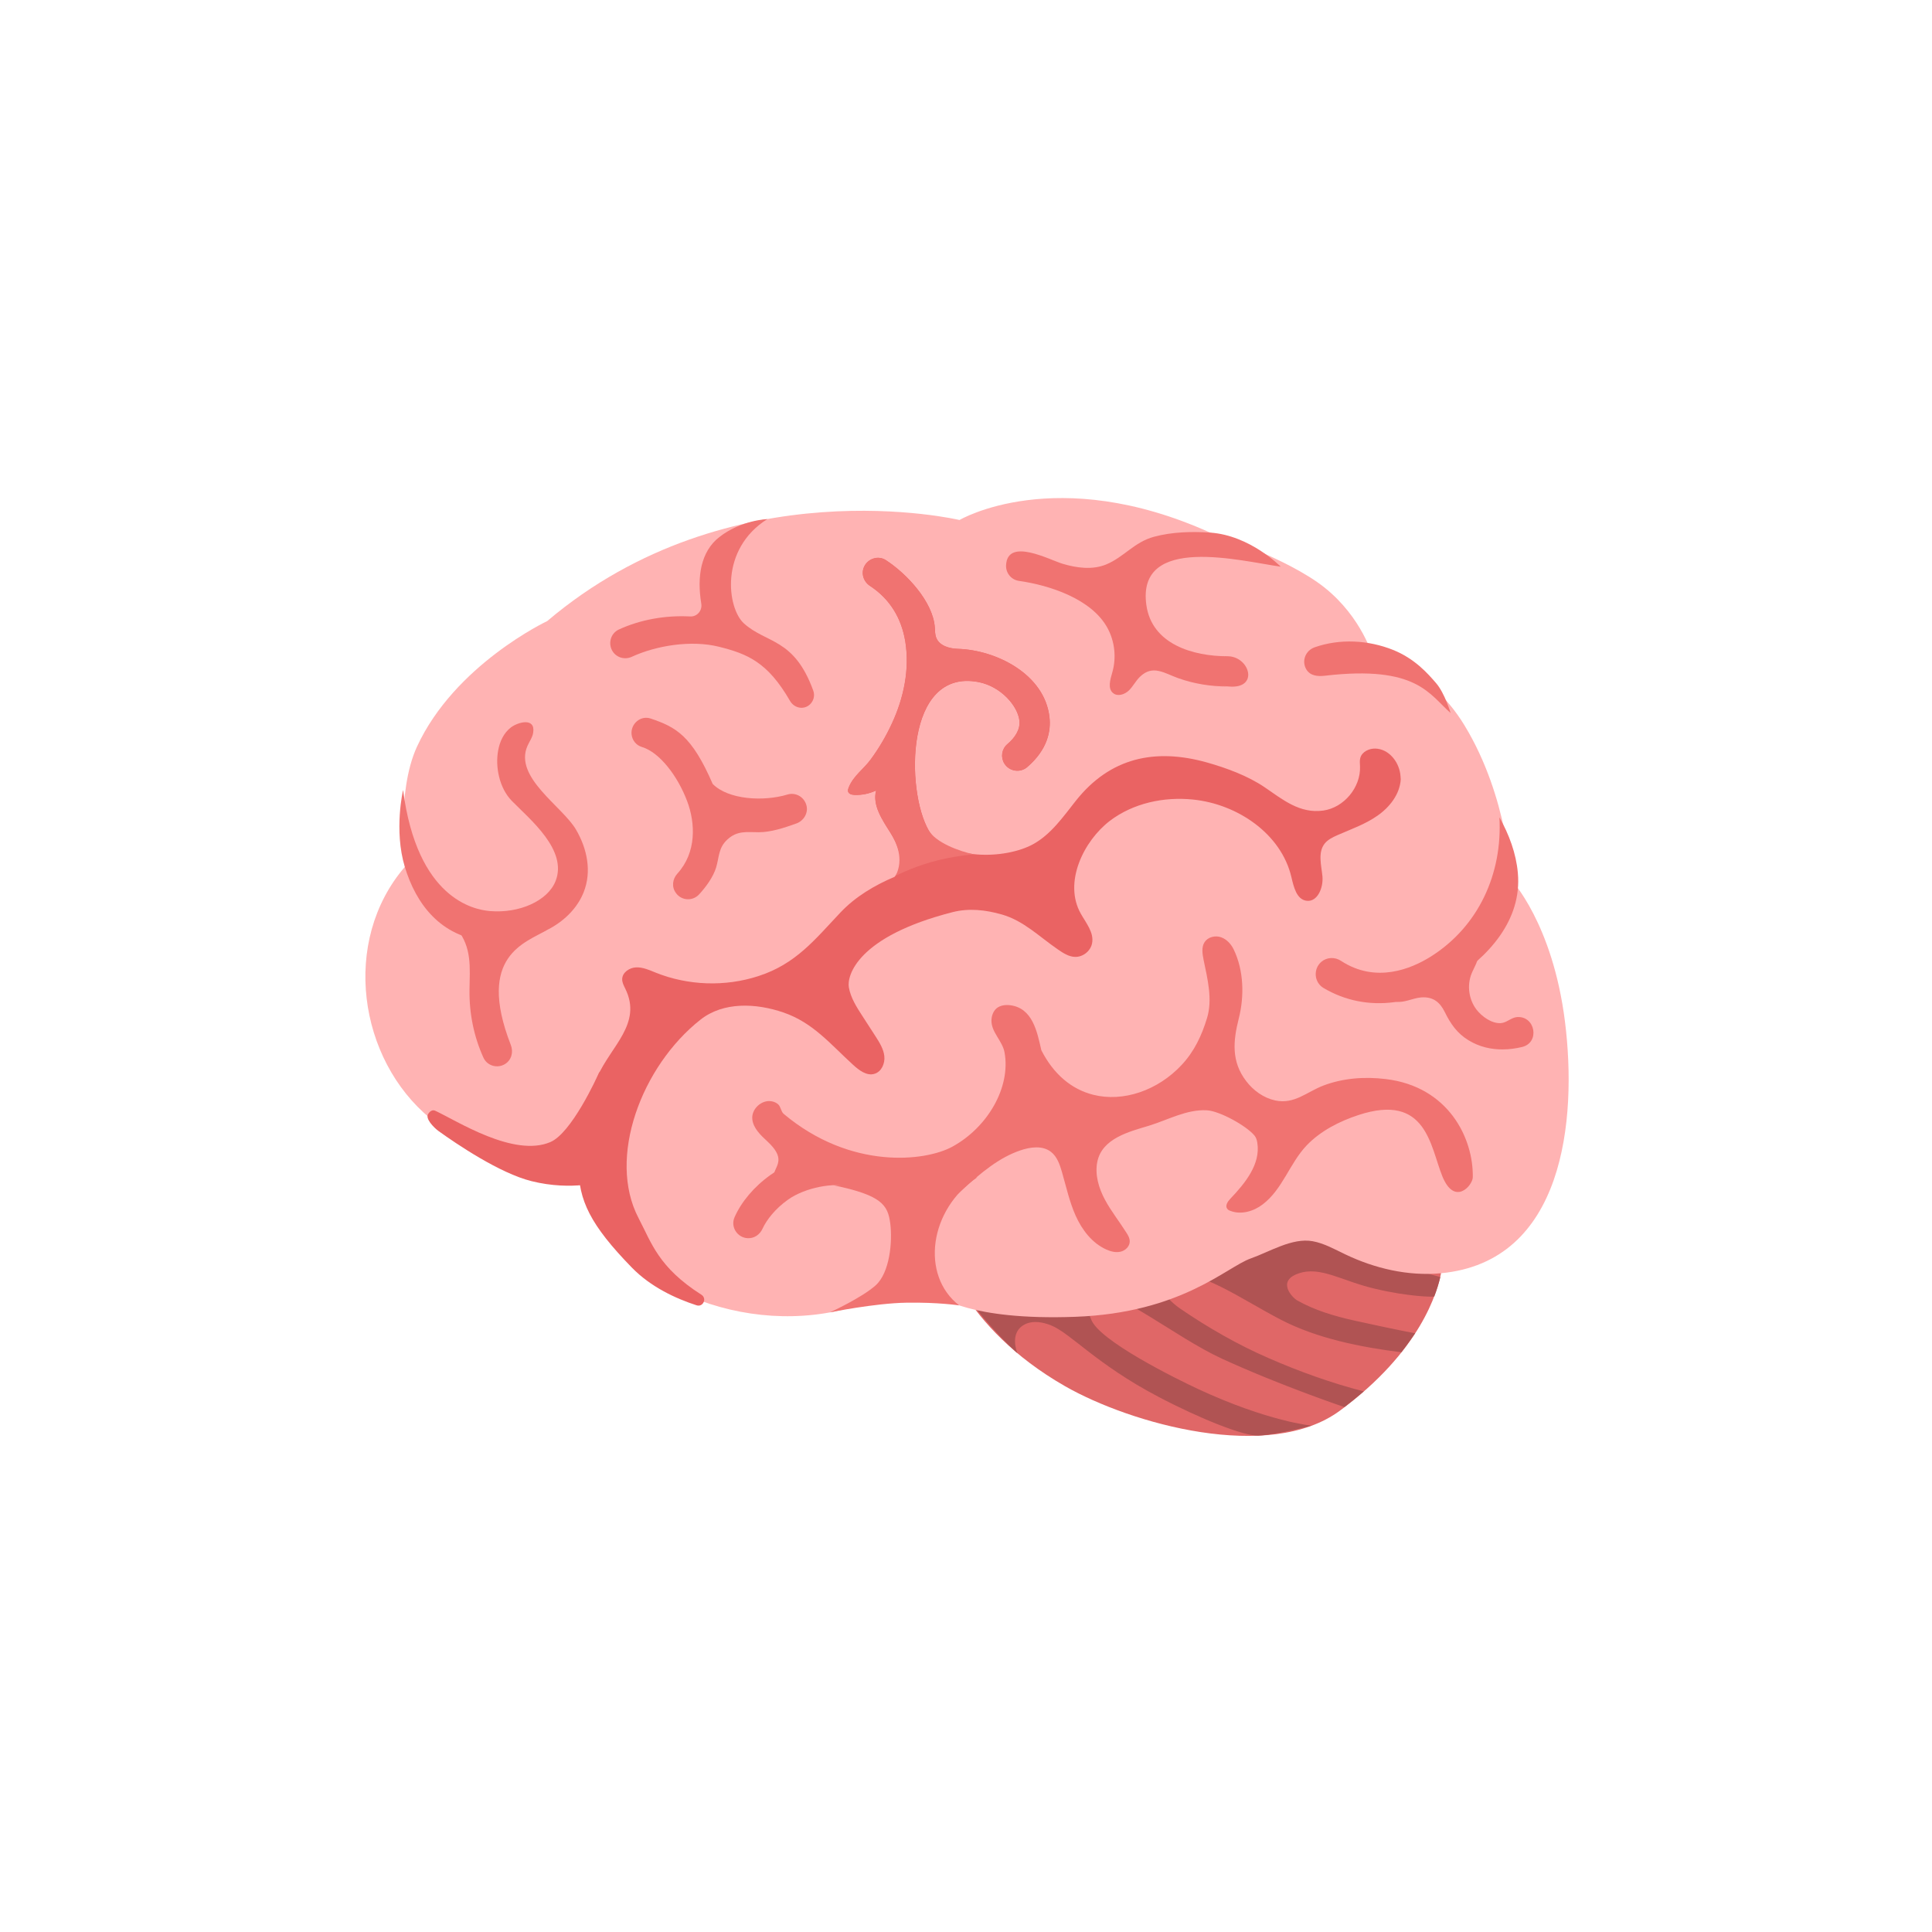 <?xml version="1.0" encoding="UTF-8" standalone="no"?>
<!-- Created with Inkscape (http://www.inkscape.org/) -->

<svg
   width="192"
   height="192"
   viewBox="0 0 50.8 50.8"
   version="1.1"
   id="svg5"
   xml:space="preserve"
   xmlns:inkscape="http://www.inkscape.org/namespaces/inkscape"
   xmlns:sodipodi="http://sodipodi.sourceforge.net/DTD/sodipodi-0.dtd"
   xmlns="http://www.w3.org/2000/svg"
   xmlns:svg="http://www.w3.org/2000/svg"><sodipodi:namedview
     id="namedview7"
     pagecolor="#ffffff"
     bordercolor="#000000"
     borderopacity="0.25"
     inkscape:showpageshadow="2"
     inkscape:pageopacity="0.0"
     inkscape:pagecheckerboard="0"
     inkscape:deskcolor="#d1d1d1"
     inkscape:document-units="mm"
     showgrid="false" /><defs
     id="defs2" /><g
     inkscape:label="Calque 1"
     inkscape:groupmode="layer"
     id="layer1"
     transform="translate(0.099,-0.199)"><g
       id="g1032"
       inkscape:export-filename="mstile-150x150.png"
       inkscape:export-xdpi="135"
       inkscape:export-ydpi="135"><g
         id="g192"
         transform="matrix(0.265,0,0,0.265,8.361,9.2)"><path
           d="m 61.53,89.7 c 0,0 1.87,7.96 12.23,13.88 6.53,3.73 20.26,7.6 27.27,2.42 7.98,-5.9 9.7,-11.74 10.08,-13.89 0.38,-2.15 -0.76,-8.08 -0.76,-8.08 L 97.22,79.36 c 0,0 -21.71,5.3 -22.09,5.3 -0.37,0.01 -13.6,5.04 -13.6,5.04 z"
           fill="#e06767"
           id="path132" /><path
           d="m 110.39,94.67 c 0.29,-0.75 0.47,-1.39 0.6,-1.92 -2.32,-0.62 -5.01,-1.62 -7.45,-2.66 0.2,-0.09 0.4,-0.18 0.59,-0.28 1.2,-0.61 2.38,-1.32 3.23,-2.36 0.92,-1.12 1.34,-2.57 1.29,-4.02 L 97.22,79.36 c 0,0 -21.71,5.3 -22.09,5.3 -0.38,0 -13.6,5.03 -13.61,5.04 -0.17,0.06 1.23,3 1.32,3.15 1.27,2.37 4.19,5.67 6.19,7.46 0,0 -0.92,-2.12 0.82,-2.91 0.77,-0.35 1.7,-0.18 2.49,0.13 1.98,0.79 4.46,3.83 10.66,7.09 4.21,2.22 8.54,3.92 9.94,3.86 1.87,-0.08 5.26,-0.99 5.26,-0.99 0,0 -4.32,-0.41 -11.26,-3.64 -2.1,-0.98 -9.87,-4.8 -10.61,-6.93 -0.21,-0.6 -0.96,-1.66 0.4,-2.26 2.08,-0.93 7.75,3.96 12.62,6.2 5.8,2.66 12.12,4.79 12.12,4.79 0.68,-0.52 1.32,-1.04 1.92,-1.56 -3.23,-0.83 -6.39,-1.97 -9.44,-3.3 -3.04,-1.32 -6.02,-3.03 -8.77,-4.91 -1.75,-1.2 -2.96,-3.22 -1.08,-3.48 3.08,-0.43 7.06,2.5 11.05,4.57 3.6,1.87 7.92,2.73 11.97,3.24 0.52,-0.65 1.37,-1.89 1.37,-1.89 0,0 -1.53,-0.26 -6.05,-1.26 -1.98,-0.44 -3.9,-1.01 -5.66,-2 -0.46,-0.26 -2.07,-1.91 0.13,-2.67 2.2,-0.76 4.29,0.75 7.61,1.52 3.33,0.79 5.84,0.83 5.87,0.76 z"
           fill="#b05353"
           id="path134" /><path
           d="m 118,53.3 c 0,0 -0.25,-8.1 -4.6,-15.27 -3.75,-6.18 -9.1,-6.81 -9.1,-6.81 0,0 -1.06,-3.89 -4.78,-6.87 C 95.8,21.37 88.15,18.88 88.15,18.88 72.83,11.98 63.28,17.63 63.28,17.63 c 0,0 -22.72,-5.4 -40.91,10.03 0,0 -9.18,4.32 -12.93,12.48 -2.07,4.52 -1.18,11.89 -1.18,11.89 -6.37,7.4 -4.62,19.12 2.53,24.99 3.41,2.79 7.62,4.64 12.01,5.11 1.72,0.18 2.59,-0.23 3.31,1.52 1.06,2.58 1.89,5.23 4.02,7.08 2.17,1.88 4.7,3.34 7.39,4.34 5.22,1.93 11.12,2.14 16.39,0.25 1.75,-0.63 7.36,-0.69 7.36,-0.69 0,0 2.97,2.45 13.51,2.06 10.54,-0.39 14.99,-4.94 17.4,-5.79 1.85,-0.65 4.12,-2.08 6.14,-1.71 1.15,0.21 2.18,0.8 3.23,1.3 2.94,1.41 6.24,2.18 9.48,1.88 12.25,-1.13 13.54,-15.24 12.33,-24.94 C 122.14,57.64 118,53.3 118,53.3 Z"
           fill="#ffb3b3"
           id="path136" /><path
           d="m 27.52,72.45 c -0.25,0.57 -2.75,6.03 -4.85,6.91 -3.63,1.53 -9.25,-2.11 -11.4,-3.11 -0.42,-0.2 -0.7,0.3 -0.7,0.3 -0.35,0.45 0.56,1.38 1.02,1.71 1.78,1.28 6.05,4.18 9.22,4.97 4.09,1.02 7.16,0 7.16,0 0,0 1.12,-8.19 1.21,-8.56 0.09,-0.37 0,-3.63 0,-3.63 z"
           fill="#ea6363"
           id="path138" /><g
           fill="#f07371"
           id="g162"><path
             d="m 63.25,95.56 c 0,0 -2.06,-0.32 -5.22,-0.27 -3.16,0.05 -7.61,0.96 -7.61,0.96 0,0 3.14,-1.43 4.54,-2.68 1.4,-1.26 1.68,-4.32 1.45,-6.14 -0.24,-1.86 -0.87,-2.8 -5.63,-3.79 l 14.26,-0.79 c -4.78,3.18 -5.65,9.73 -1.79,12.71 z"
             id="path140" /><path
             d="m 106.42,65.47 c -2.48,0.33 -4.89,-0.14 -7.03,-1.41 -0.93,-0.56 -1.03,-1.88 -0.21,-2.59 0.55,-0.47 1.34,-0.5 1.95,-0.1 3.46,2.27 6.98,0.78 8.86,-0.39 4.8,-2.99 7.18,-8.29 6.86,-13.85 0.96,1.7 1.66,3.58 1.83,5.52 0.43,4.71 -2.96,8.38 -6.75,10.75 -1.81,1.14 -3.68,1.83 -5.51,2.07 z"
             id="path142" /><path
             d="m 117.14,70.16 c -1.08,0 -2.25,-0.23 -3.36,-0.91 -1.14,-0.7 -1.78,-1.64 -2.35,-2.8 -0.47,-0.95 -1.13,-1.54 -2.34,-1.45 -0.85,0.07 -1.67,0.55 -2.52,0.43 1.13,-2 2.94,-3.6 5.07,-4.47 0.98,-0.4 2.08,-0.65 3.08,-0.34 0.11,0.7 -0.36,1.35 -0.63,2.01 -0.47,1.17 -0.28,2.57 0.48,3.57 0.52,0.68 1.51,1.41 2.42,1.35 0.6,-0.04 1.02,-0.55 1.61,-0.6 1.83,-0.13 2.29,2.55 0.49,2.97 -0.58,0.14 -1.24,0.24 -1.95,0.24 z"
             id="path144" /><path
             d="m 99.54,33.08 c -0.73,0.09 -1.47,0.01 -1.85,-0.63 -0.49,-0.83 -0.08,-1.87 0.83,-2.19 2.51,-0.88 5.33,-0.72 7.78,0.26 2.14,0.86 3.43,2.32 4.28,3.31 0.85,0.99 1.43,2.95 1.43,2.95 -2.13,-1.85 -3.34,-4.76 -12.47,-3.7 z"
             id="path146" /><path
             d="m 89.96,31.15 c -2.16,-0.09 -0.06,0 -0.08,0 -3.42,0 -7.51,-1.18 -8.06,-5.08 -0.99,-7.1 9.49,-4.34 13.33,-3.81 0,0 -3.03,-3.11 -7,-3.38 -1.85,-0.12 -3.76,-0.07 -5.56,0.41 -1.98,0.53 -2.98,2.02 -4.78,2.76 -1.36,0.55 -2.91,0.34 -4.31,-0.08 -1.29,-0.39 -5.48,-2.64 -5.6,0.16 -0.03,0.77 0.52,1.43 1.27,1.54 3.04,0.43 7.24,1.79 8.8,4.69 0.72,1.33 0.89,2.94 0.47,4.39 -0.2,0.71 -0.49,1.62 0.1,2.07 0.45,0.35 1.14,0.12 1.55,-0.28 0.41,-0.4 0.67,-0.94 1.08,-1.34 1.28,-1.26 2.44,-0.36 3.8,0.12 1.57,0.56 3.23,0.83 4.9,0.83 0.04,0 -2.93,-0.29 0.11,0 3.03,0.28 2.13,-2.91 -0.02,-3 z"
             id="path148" /><path
             d="m 41.89,27.89 c -1.66,-1.5 -2.45,-7.34 2.32,-10.35 0,0 -2.6,0.09 -4.77,1.79 -1.85,1.45 -2.22,3.96 -1.78,6.61 0.11,0.68 -0.42,1.3 -1.11,1.26 -2.48,-0.13 -4.95,0.32 -7.08,1.3 -0.81,0.38 -1.09,1.4 -0.61,2.16 0.41,0.64 1.22,0.86 1.91,0.54 2.39,-1.1 5.87,-1.69 8.66,-0.99 2.83,0.71 4.82,1.53 7.04,5.38 0.38,0.65 1.2,0.88 1.82,0.46 0.48,-0.33 0.68,-0.95 0.48,-1.49 -1.9,-5.24 -4.64,-4.65 -6.88,-6.67 z"
             id="path150" /><path
             d="M 48.08,45.9 C 47.84,45.08 47,44.63 46.21,44.87 c -2.4,0.72 -5.87,0.51 -7.42,-1.05 -2.07,-4.79 -3.64,-5.64 -6.15,-6.49 -1,-0.34 -2,0.52 -1.9,1.56 0.06,0.59 0.45,1.09 1.02,1.26 1.78,0.53 3.57,2.92 4.49,5.36 0.84,2.21 0.94,5.12 -0.96,7.2 -0.49,0.54 -0.59,1.32 -0.16,1.91 l 0.02,0.03 c 0.55,0.76 1.65,0.82 2.29,0.13 0.68,-0.74 1.39,-1.7 1.69,-2.67 0.31,-1.03 0.22,-1.95 1.11,-2.77 0.99,-0.92 1.93,-0.73 3.12,-0.73 1.22,0 2.53,-0.44 3.68,-0.85 0.78,-0.25 1.28,-1.08 1.04,-1.86 z"
             id="path152" /><path
             d="m 17.42,59.46 c -0.34,0 -0.67,-0.01 -1.02,-0.04 -4.63,-0.4 -7.06,-3.73 -8.16,-7.38 -1.1,-3.65 -0.17,-7.62 -0.17,-7.62 1.4,10.8 7.03,11.87 8.59,12.01 2.95,0.26 5.77,-1.02 6.54,-2.97 1.22,-3.08 -2.52,-6.1 -4.35,-7.97 -1.21,-1.24 -1.66,-3.35 -1.34,-5.02 0.16,-0.86 0.54,-1.7 1.25,-2.25 0.7,-0.54 2.46,-1.03 2.22,0.51 -0.07,0.48 -0.38,0.88 -0.57,1.32 -1.37,3.12 3.5,6.01 4.83,8.32 1.09,1.87 1.57,4.13 0.75,6.19 -1.16,2.94 -4.67,4.9 -8.57,4.9 z"
             id="path154" /><path
             d="m 16.35,58.66 c 0.81,0.1 1.64,-0.04 2.37,-0.4 0.7,-0.34 1.33,-0.88 2.1,-0.94 0.37,-0.02 0.83,0.2 0.77,0.56 -0.02,0.13 0.83,0.37 0.72,0.44 -1.99,1.24 -7.03,2.47 -3.55,11.4 0.28,0.71 0.06,1.51 -0.59,1.9 -0.76,0.46 -1.77,0.16 -2.13,-0.65 -0.95,-2.09 -1.41,-4.4 -1.38,-6.7 0.03,-2.24 0.26,-4.2 -1.24,-6.07 -0.16,-0.19 -0.33,-0.46 -0.2,-0.67 0.08,-0.13 0.24,-0.18 0.39,-0.22 0.62,-0.16 1.28,-0.33 1.91,-0.2 0.28,0.06 3.41,1.79 3.44,1.73"
             id="path156" /><path
             d="m 105.56,73.1 c -2.07,-0.25 -4.2,-0.1 -6.16,0.64 -1.66,0.63 -2.9,1.9 -4.81,1.48 -1.14,-0.25 -2.15,-0.98 -2.86,-1.91 -1.5,-1.95 -1.3,-4 -0.74,-6.22 0.56,-2.2 0.5,-4.75 -0.49,-6.82 -0.26,-0.55 -0.7,-1.04 -1.27,-1.24 -0.58,-0.2 -1.29,-0.03 -1.63,0.48 -0.34,0.52 -0.21,1.21 -0.09,1.82 0.39,1.87 0.89,3.89 0.33,5.72 -0.53,1.74 -1.26,3.3 -2.51,4.64 -2.37,2.55 -5.81,3.72 -8.78,2.97 -2.19,-0.55 -3.96,-2.08 -5.15,-4.42 -0.42,-1.83 -0.86,-4.21 -3.13,-4.47 -0.46,-0.05 -0.96,0.02 -1.31,0.31 -0.35,0.3 -0.51,0.78 -0.51,1.24 0,1.15 1.1,2.01 1.3,3.14 0.63,3.46 -1.67,7.42 -5.16,9.34 -2.7,1.49 -10.11,2.33 -16.75,-3.24 -0.28,-0.24 -0.28,-0.7 -0.55,-0.95 -0.18,-0.16 -0.41,-0.26 -0.64,-0.3 -0.99,-0.19 -2.02,0.75 -1.93,1.75 0.08,0.91 0.83,1.61 1.5,2.23 1.74,1.62 0.96,2.27 0.66,3.14 -0.07,0.22 -0.2,0.42 -0.22,0.65 -0.06,0.64 0.92,0.43 1.56,0.38 0.64,-0.05 1.22,-0.4 1.84,-0.58 0.78,-0.22 4.35,1.09 5.05,1.24 2.03,0.44 2.73,0.64 4.48,0.64 2.19,0 4.05,1.13 5.65,-0.37 2.28,-2.13 4.05,-3.52 6.07,-4.21 1,-0.34 2.2,-0.51 3.04,0.14 0.6,0.46 0.87,1.23 1.08,1.95 0.43,1.48 0.75,2.99 1.38,4.4 0.63,1.4 1.63,2.71 3.03,3.34 0.44,0.2 0.94,0.33 1.42,0.22 0.48,-0.11 0.9,-0.52 0.91,-1 0.01,-0.33 -0.16,-0.63 -0.34,-0.9 -0.69,-1.1 -1.51,-2.12 -2.12,-3.26 -0.61,-1.14 -1.01,-2.47 -0.76,-3.74 0.46,-2.35 3.18,-3.01 5.13,-3.6 1.87,-0.57 3.74,-1.64 5.75,-1.53 1.26,0.07 3.93,1.54 4.73,2.52 0.16,0.2 0.23,0.45 0.27,0.71 0.34,2.11 -1.21,4.01 -2.68,5.55 -0.26,0.27 -0.53,0.68 -0.31,0.99 0.08,0.11 0.2,0.17 0.32,0.21 1.06,0.41 2.3,0.05 3.2,-0.64 1.98,-1.5 2.67,-4.07 4.36,-5.85 1.39,-1.45 3.26,-2.4 5.15,-3.02 6.76,-2.22 7.11,3.1 8.32,6.08 1.21,2.98 3,0.92 3.02,0.1 0.07,-3.89 -2.42,-9.01 -8.65,-9.75 z"
             id="path158" /><path
             d="m 42.25,88.89 c -1.03,-0.06 -1.71,-1.13 -1.29,-2.08 0.67,-1.52 1.93,-3.03 3.56,-4.19 2.48,-1.76 4.96,-2.08 7.45,-1.37 l 0.51,2.54 c -1.61,-0.46 -4.49,0.05 -6.22,1.28 -1.25,0.89 -2.11,1.98 -2.53,2.89 -0.27,0.59 -0.84,0.97 -1.48,0.93 z"
             id="path160" /></g><path
           d="m 107.01,42.8 c -0.19,-1.27 -1.18,-2.45 -2.46,-2.49 -0.63,-0.02 -1.33,0.31 -1.5,0.92 -0.08,0.27 -0.04,0.57 -0.03,0.85 0.08,2.08 -1.59,4.09 -3.65,4.38 -2.33,0.33 -4.05,-1.11 -5.81,-2.31 -1.68,-1.14 -3.78,-1.91 -5.72,-2.46 -5.17,-1.45 -9.62,-0.48 -13.01,3.79 -1.26,1.59 -2.46,3.33 -4.23,4.31 -2.78,1.54 -8.65,1.65 -10.38,-1.37 -2.27,-3.95 -2.35,-16.09 4.93,-14.71 2.25,0.43 3.92,2.38 4.08,3.83 0.1,0.92 -0.47,1.72 -1.2,2.34 -0.56,0.48 -0.68,1.29 -0.3,1.91 0.48,0.79 1.56,0.96 2.26,0.37 2.05,-1.76 2.37,-3.61 2.22,-4.95 -0.47,-4.27 -5.28,-6.68 -9.1,-6.79 -0.84,-0.03 -1.81,-0.3 -2.13,-1.09 -0.14,-0.34 -0.12,-0.71 -0.15,-1.07 -0.2,-2.55 -2.81,-5.32 -4.85,-6.64 -0.75,-0.49 -1.76,-0.17 -2.15,0.63 -0.33,0.69 -0.07,1.5 0.57,1.92 1.94,1.28 3.12,3.14 3.51,5.54 0.44,2.76 -0.16,5.58 -1.32,8.09 -0.58,1.26 -1.29,2.48 -2.12,3.6 -0.71,0.97 -1.72,1.62 -2.18,2.78 -0.05,0.13 -0.1,0.27 -0.06,0.4 0.07,0.25 0.38,0.32 0.64,0.33 0.74,0.03 1.48,-0.13 2.14,-0.44 -0.38,1.47 0.6,2.9 1.41,4.18 0.81,1.28 1.46,3.02 0.54,4.23 -0.04,0.05 -0.09,0.1 -0.13,0.16 -1.97,0.83 -3.87,1.96 -5.35,3.52 -2.55,2.7 -4.44,5.13 -8.17,6.33 -3.3,1.07 -6.97,0.94 -10.18,-0.35 -0.62,-0.25 -1.25,-0.54 -1.92,-0.52 -0.67,0.02 -1.38,0.49 -1.4,1.16 -0.01,0.34 0.16,0.65 0.31,0.96 1.7,3.45 -1.42,5.69 -2.75,8.69 -1.25,2.8 -1.89,5.87 -1.89,8.94 0,3.35 1.15,5.79 5.3,10.05 1.88,1.92 4.34,3.06 6.41,3.73 0.65,0.21 1.06,-0.68 0.48,-1.05 -4.27,-2.72 -4.94,-5.13 -6.24,-7.61 -3.12,-5.97 0.29,-15.07 6.16,-19.69 2.27,-1.78 5.49,-1.64 8.23,-0.7 2.94,1.01 4.68,3.17 6.89,5.18 0.6,0.55 1.37,1.14 2.14,0.9 0.7,-0.21 1.05,-1.04 0.97,-1.76 -0.08,-0.72 -0.49,-1.36 -0.88,-1.97 -0.43,-0.67 -0.86,-1.34 -1.3,-2.01 -0.57,-0.88 -1.16,-1.8 -1.34,-2.84 -0.2,-1.13 0.8,-5.04 10.3,-7.46 1.61,-0.41 3.25,-0.23 4.87,0.23 2.18,0.62 3.74,2.22 5.57,3.47 0.51,0.35 1.07,0.72 1.69,0.74 0.78,0.03 1.54,-0.56 1.7,-1.33 0.22,-1.06 -0.58,-2.01 -1.11,-2.95 -1.76,-3.1 0.29,-7.24 2.88,-9.22 2.32,-1.76 5.37,-2.41 8.26,-2.11 4.4,0.45 8.74,3.39 9.75,7.69 0.23,0.97 0.51,2.22 1.5,2.35 1.1,0.15 1.69,-1.32 1.58,-2.43 -0.11,-1.11 -0.47,-2.36 0.22,-3.24 0.32,-0.4 0.8,-0.63 1.27,-0.84 1.35,-0.59 2.76,-1.08 3.97,-1.93 1.21,-0.84 2.22,-2.13 2.31,-3.6 -0.01,-0.17 -0.02,-0.37 -0.05,-0.57 z"
           fill="#ea6363"
           id="path164" /><path
           d="m 52.86,44.9 c 0.74,0.03 1.48,-0.13 2.14,-0.44 -0.38,1.47 0.6,2.9 1.41,4.18 0.59,0.94 1.41,2.61 0.52,4.32 0,0 1.34,-0.75 3.51,-1.38 2.17,-0.63 4.29,-0.77 4.29,-0.77 -1.54,-0.32 -3.82,-1.19 -4.52,-2.4 -2.27,-3.95 -2.35,-16.09 4.93,-14.71 2.25,0.43 3.92,2.38 4.08,3.83 0.1,0.92 -0.47,1.72 -1.2,2.34 -0.56,0.48 -0.68,1.29 -0.3,1.91 0.48,0.79 1.56,0.96 2.26,0.37 2.05,-1.76 2.37,-3.61 2.22,-4.95 -0.47,-4.27 -5.28,-6.68 -9.1,-6.79 -0.84,-0.03 -1.81,-0.3 -2.13,-1.09 -0.14,-0.34 -0.12,-0.71 -0.15,-1.07 -0.2,-2.55 -2.81,-5.32 -4.85,-6.64 -0.75,-0.49 -1.76,-0.17 -2.15,0.63 -0.33,0.69 -0.07,1.5 0.57,1.92 1.94,1.28 3.12,3.14 3.51,5.54 0.44,2.76 -0.16,5.58 -1.32,8.09 -0.58,1.26 -1.29,2.48 -2.12,3.6 -0.71,0.97 -1.72,1.62 -2.18,2.78 -0.05,0.13 -0.1,0.27 -0.06,0.4 0.07,0.25 0.38,0.32 0.64,0.33 z"
           fill="#f07371"
           id="path166" /></g><rect
         style="fill:none;stroke:none;stroke-width:0.292;stroke-linecap:square;stroke-miterlimit:3.8;paint-order:fill markers stroke;stop-color:#000000"
         id="rect404"
         width="50.8"
         height="50.8"
         x="-0.099"
         y="0.199"
         ry="2.646" /></g></g></svg>
